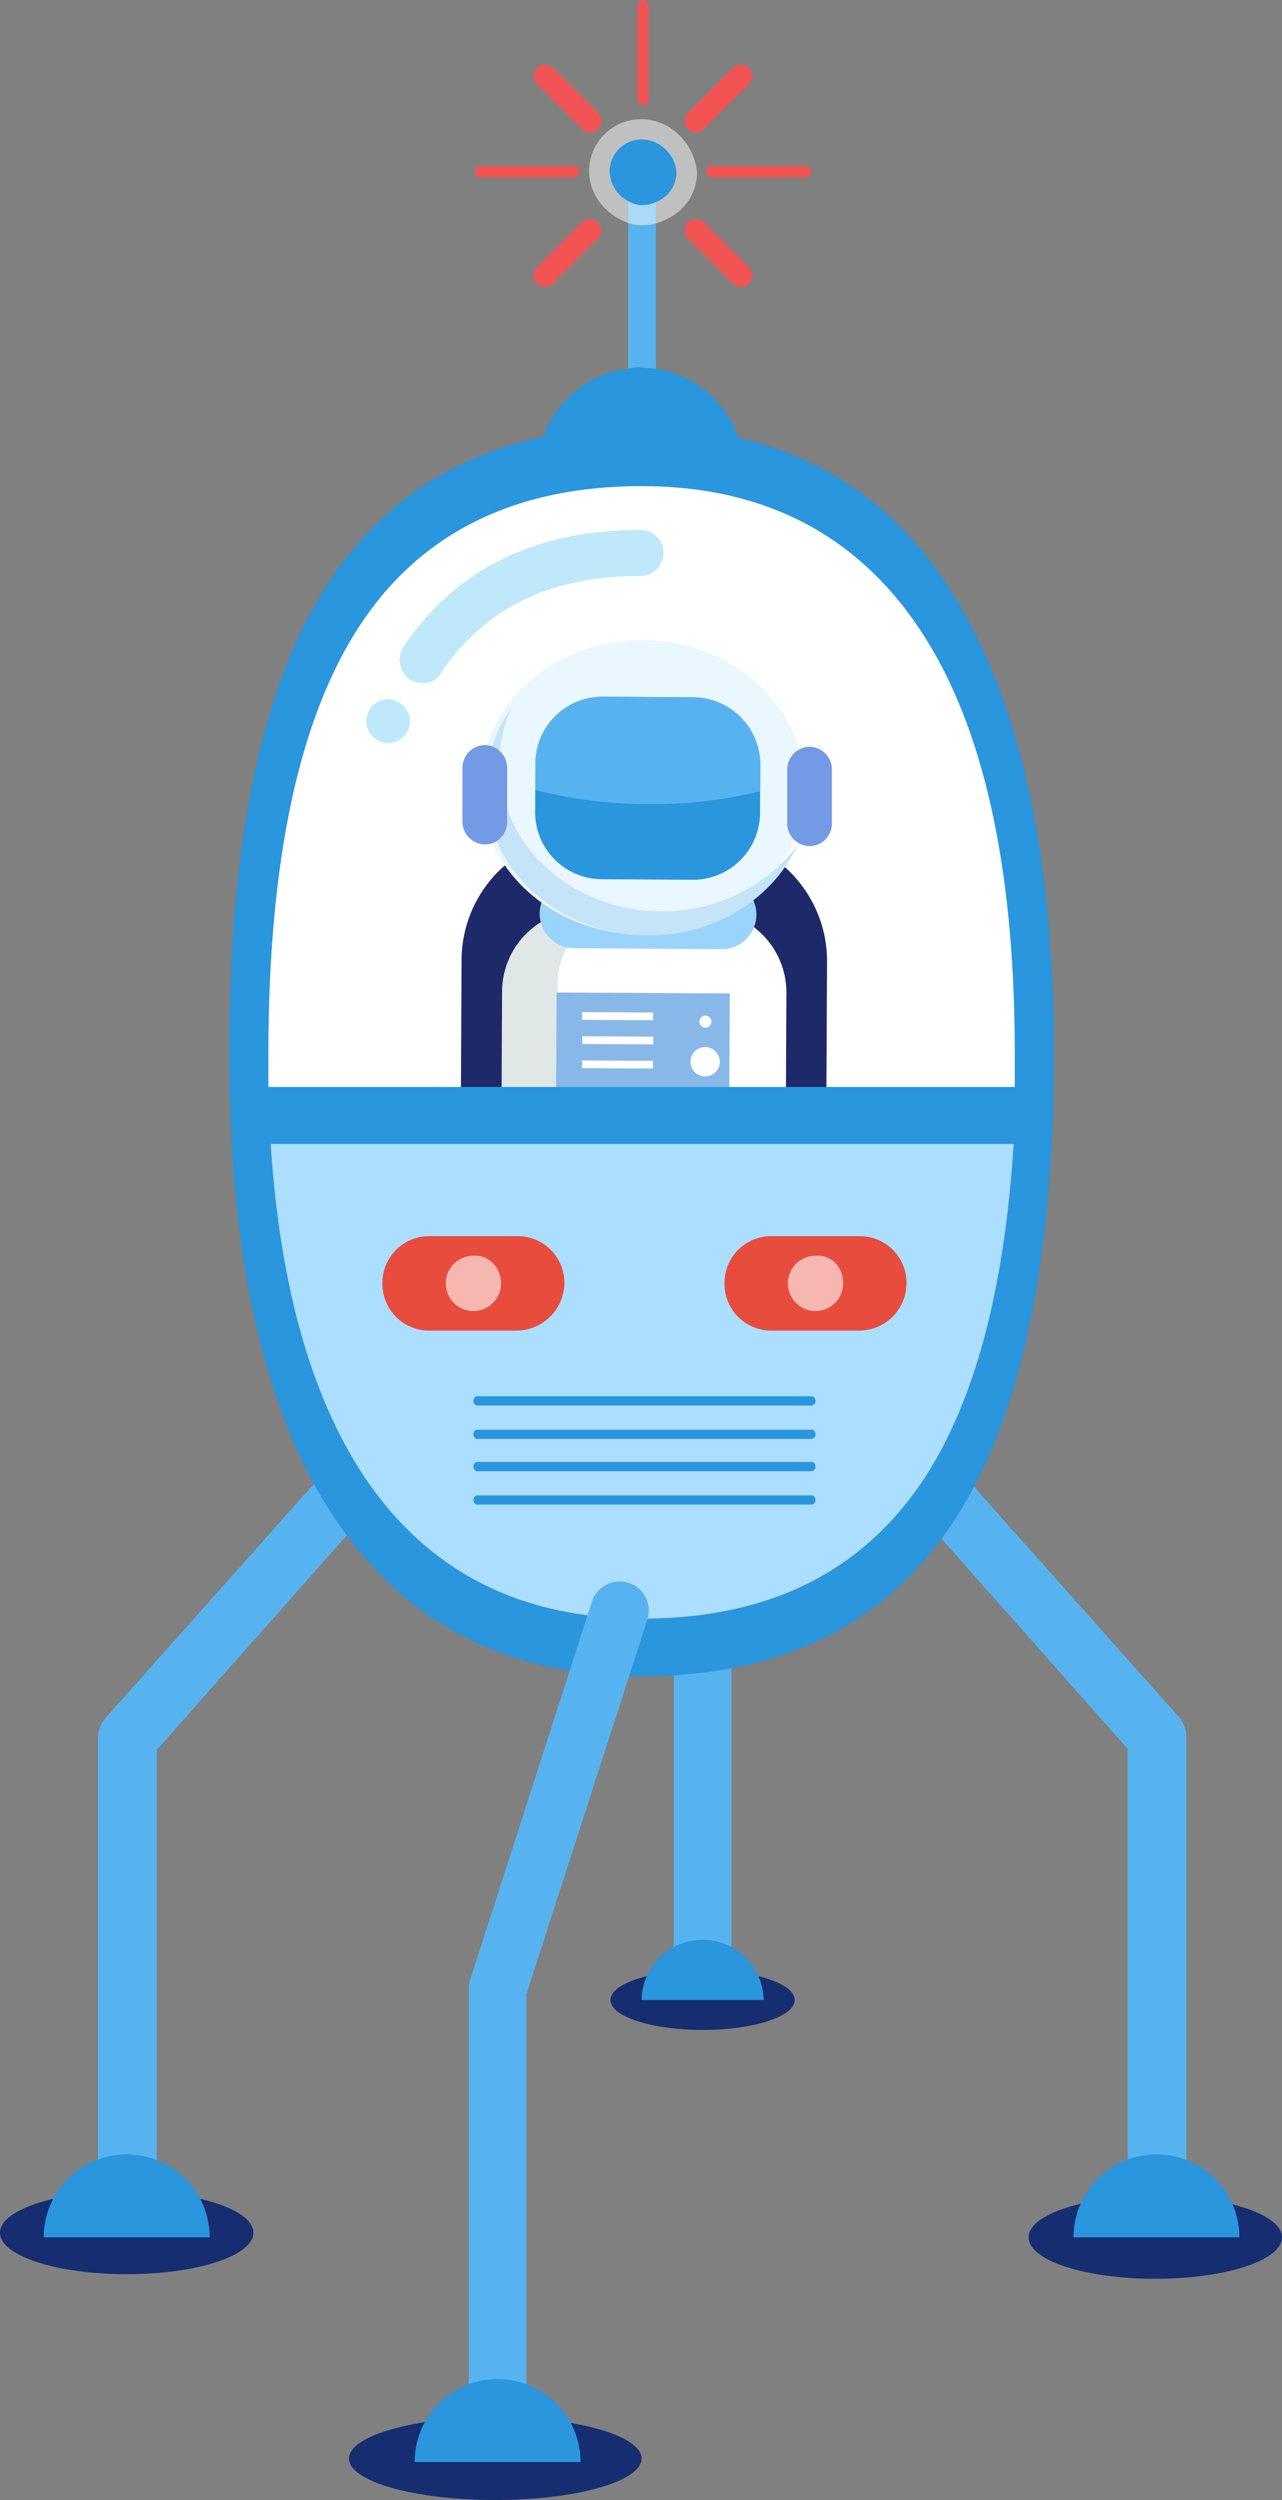 <svg xmlns="http://www.w3.org/2000/svg" viewBox="0 0 372.791 726.8"><rect x="0" y="0" width="372.791" height="726.8" fill="#808080" stroke="none"/><defs><style>.cls-1{fill:#172d72}.cls-2{fill:#57b3ef}.cls-3{fill:#2996dd}.cls-21,.cls-4{fill:#fff}.cls-5{fill:#f15353}.cls-11{fill:#dfe8e6}.cls-12{fill:#9ad4fa}.cls-15{fill:#739be5}.cls-18{fill:#67b2e3}.cls-20{fill:#e84c3d}.cls-21{opacity:.6}</style></defs><g id="Group_281" data-name="Group 281" transform="translate(-1087.348 -361)"><path id="Path_22" data-name="Path 22" class="cls-1" d="M73.687 203.058c0 6.7-16.412 12.058-36.844 12.058S0 209.757 0 203.058 16.412 191 36.844 191s36.843 5.359 36.843 12.058z" transform="translate(1087.348 807.035)"/><path id="Path_23" data-name="Path 23" class="cls-1" d="M162.987 203.458c0 6.7-16.412 12.058-36.844 12.058S89.3 210.157 89.3 203.458s16.412-12.058 36.844-12.058 36.843 5.359 36.843 12.058z" transform="translate(1297.151 807.975)"/><g id="Group_12" data-name="Group 12" transform="translate(1355.914 790.65)"><path id="Path_24" data-name="Path 24" class="cls-2" d="M147.9 343.5a8.292 8.292 0 0 1-8.374-8.374V207.851l-57.277-64.644a8.539 8.539 0 1 1 12.728-11.388l59.62 66.988a9.1 9.1 0 0 1 2.01 5.694v130.293a9.094 9.094 0 0 1-8.707 8.706z" transform="translate(-80.183 -129.083)"/></g><path id="Path_25" data-name="Path 25" class="cls-3" d="M141.432 211.916a24.116 24.116 0 1 0-48.232 0z" transform="translate(1306.314 799.517)"/><g id="Group_13" data-name="Group 13" transform="translate(1115.818 790.985)"><path id="Path_26" data-name="Path 26" class="cls-2" d="M16.874 343.268a8.292 8.292 0 0 1-8.374-8.374V204.6a9.1 9.1 0 0 1 2.01-5.694l59.62-66.988a8.539 8.539 0 0 1 12.728 11.388l-57.276 64.645v127.278a8.762 8.762 0 0 1-8.708 8.039z" transform="translate(-8.5 -129.183)"/></g><path id="Path_27" data-name="Path 27" class="cls-3" d="M3.8 211.916a24.116 24.116 0 1 1 48.232 0z" transform="translate(1096.275 799.517)"/><ellipse id="Ellipse_13" data-name="Ellipse 13" class="cls-1" cx="26.795" cy="8.708" rx="26.795" ry="8.708" transform="translate(1264.867 933.727)"/><g id="Group_14" data-name="Group 14" transform="translate(1283.289 833.579)"><path id="Path_29" data-name="Path 29" class="cls-2" d="M66.874 248.412a8.292 8.292 0 0 1-8.374-8.374v-89.764a8.374 8.374 0 0 1 16.747 0v89.764a8.292 8.292 0 0 1-8.373 8.374z" transform="translate(-58.5 -141.9)"/></g><path id="Path_30" data-name="Path 30" class="cls-3" d="M55.7 186.852a17.752 17.752 0 0 1 35.5 0z" transform="translate(1218.21 755.583)"/><g id="Group_15" data-name="Group 15" transform="translate(1154.001 485.239)"><path id="Path_31" data-name="Path 31" class="cls-3" d="M259.719 219.774c0 61.294-9.713 106.846-29.475 136.656s-49.906 44.547-90.434 44.547q-58.782 0-89.43-46.222c-20.431-30.815-30.48-75.7-30.48-134.982 0-62.3 9.713-108.186 29.475-137.661S99.281 37.9 139.474 37.9q59.285 0 89.43 46.222c20.431 31.15 30.815 76.367 30.815 135.652z" transform="translate(-19.9 -37.9)"/></g><path id="Path_32" data-name="Path 32" class="cls-2" d="M62.439 67.641V17.4a7.956 7.956 0 0 1-4.019 1 8.918 8.918 0 0 1-4.019-1v49.906c1.34 0 2.68-.335 3.684-.335a41.157 41.157 0 0 1 4.354.67z" transform="translate(1215.635 401.88)"/><path id="Path_33" data-name="Path 33" class="cls-3" d="M79.824 32.635c-1.34 0-2.68-.335-4.019-.335a12.559 12.559 0 0 0-3.684.335A30.318 30.318 0 0 0 47 54.071a131.059 131.059 0 0 1 28.805-3.014 111.464 111.464 0 0 1 28.805 3.349c-2.679-11.388-12.728-20.096-24.786-21.771z" transform="translate(1197.771 435.534)"/><path id="Path_36" data-name="Path 36" class="cls-4" d="M240.342 207.792c0-53.926-9.043-95.124-27.465-122.924S167.325 43 131.821 43C95.313 43 67.847 56.4 50.1 83.193s-26.8 68.328-26.8 124.933v9.713h217.043l-.001-10.047z" transform="translate(1142.089 459.321)"/><g id="Group_32" data-name="Group 32" transform="translate(1225.42 361)"><g id="Group_22" data-name="Group 22" transform="translate(47.227)"><path id="Path_45" data-name="Path 45" class="cls-5" d="M56.875 30.48a1.582 1.582 0 0 1-1.675-1.675V1.675a1.675 1.675 0 0 1 3.349 0v27.13a1.582 1.582 0 0 1-1.674 1.675z" transform="translate(-55.2)"/></g><g id="Group_23" data-name="Group 23" transform="translate(67.323 48.232)"><path id="Path_46" data-name="Path 46" class="cls-5" d="M90.005 17.749h-27.13a1.582 1.582 0 0 1-1.675-1.674 1.582 1.582 0 0 1 1.675-1.675h27.13a1.582 1.582 0 0 1 1.675 1.675 1.582 1.582 0 0 1-1.675 1.674z" transform="translate(-61.2 -14.4)"/></g><g id="Group_24" data-name="Group 24" transform="translate(60.96 18.757)"><path id="Path_47" data-name="Path 47" class="cls-5" d="M62.649 25.362a3.041 3.041 0 0 1-2.345-1 3.238 3.238 0 0 1 0-4.689L73.368 6.6a3.238 3.238 0 0 1 4.689 0 3.238 3.238 0 0 1 0 4.689L64.994 24.357a3.618 3.618 0 0 1-2.345 1.005z" transform="translate(-59.3 -5.6)"/></g><g id="Group_25" data-name="Group 25" transform="translate(0 48.232)"><path id="Path_48" data-name="Path 48" class="cls-5" d="M69.905 17.749h-27.13a1.582 1.582 0 0 1-1.675-1.674 1.582 1.582 0 0 1 1.675-1.675h27.13a1.582 1.582 0 0 1 1.675 1.675 1.794 1.794 0 0 1-1.675 1.674z" transform="translate(-41.1 -14.4)"/></g><g id="Group_26" data-name="Group 26" transform="translate(17.082 18.757)"><path id="Path_49" data-name="Path 49" class="cls-5" d="M62.612 25.362a3.041 3.041 0 0 1-2.345-1L47.2 11.294a3.238 3.238 0 0 1 0-4.689 3.238 3.238 0 0 1 4.689 0l13.068 13.063a3.238 3.238 0 0 1 0 4.689 3.618 3.618 0 0 1-2.345 1.005z" transform="translate(-46.2 -5.6)"/></g><g id="Group_27" data-name="Group 27" transform="translate(60.96 63.639)"><path id="Path_50" data-name="Path 50" class="cls-5" d="M75.712 38.762a3.041 3.041 0 0 1-2.345-1L60.3 24.694A3.316 3.316 0 0 1 64.994 20l13.063 13.068a3.238 3.238 0 0 1 0 4.689 3.618 3.618 0 0 1-2.345 1.005z" transform="translate(-59.3 -19)"/></g><g id="Group_28" data-name="Group 28" transform="translate(17.082 63.639)"><path id="Path_51" data-name="Path 51" class="cls-5" d="M49.549 38.762a3.041 3.041 0 0 1-2.345-1 3.238 3.238 0 0 1 0-4.689L60.268 20a3.316 3.316 0 0 1 4.689 4.689L51.894 37.757a3.041 3.041 0 0 1-2.345 1.005z" transform="translate(-46.2 -19)"/></g></g><g id="Group_29" data-name="Group 29" transform="translate(1203.532 515.049)" opacity=".4"><path id="Path_52" data-name="Path 52" d="M41.427 91.347a6.752 6.752 0 0 1-3.684-1 6.946 6.946 0 0 1-2.01-9.378c15.072-22.776 38.518-34.164 69-34.164a6.7 6.7 0 1 1 0 13.4c-26.46 0-45.217 9.378-57.945 28.135a5.682 5.682 0 0 1-5.361 3.007z" transform="translate(-34.688 -46.8)" fill="#5ec9f2"/></g><path id="Path_53" data-name="Path 53" d="M44.528 67.864a6.364 6.364 0 1 1-6.364-6.364 6.588 6.588 0 0 1 6.364 6.364z" transform="translate(1162.059 502.786)" fill="#5ec9f2" opacity=".4"/><path id="Path_67" data-name="Path 67" d="M68.051 12.1A15.125 15.125 0 0 0 52.9 27.251c0 5.952 3.788 11.363 9.2 14.069a12.854 12.854 0 0 0 6.493 1.623 14.408 14.408 0 0 0 6.493-1.623 14.938 14.938 0 0 0 9.2-14.069C83.2 18.593 76.168 12.1 68.051 12.1z" transform="translate(1205.748 383.552)" opacity=".5" fill="#fff"/><path id="Path_68" data-name="Path 68" class="cls-3" d="M62.278 12.1a9.362 9.362 0 0 0-9.378 9.378 9.976 9.976 0 0 0 5.694 8.708 7.956 7.956 0 0 0 4.019 1 8.918 8.918 0 0 0 4.019-1 9.246 9.246 0 0 0 5.694-8.708A10.429 10.429 0 0 0 62.278 12.1z" transform="translate(1211.727 389.428)"/><g id="Group_263" data-name="Group 263" transform="rotate(2 -289.984 -8142.007)"><path id="XMLID_66_" d="M154.61 152.37l-35.378 20.14a32.893 32.893 0 0 1-44.786-12.19l-30.476-53.4A36.6 36.6 0 0 1 57.617 57.1L86.5 40.67a36.6 36.6 0 0 1 49.821 13.648l30.476 53.4a32.77 32.77 0 0 1-12.187 44.652z" transform="rotate(28 -166.826 3318.69)" fill="#1e2969"/><path id="XMLID_63_" class="cls-11" d="M52.2 163.909l53.134 7.155L108.116 150l-32.066-4.24a21.091 21.091 0 0 0-23.85 18.149z" transform="rotate(28 -240.466 3309.346)"/><path id="XMLID_58_" class="cls-11" d="M77.653 103.2L70.1 159.381l32.331 4.373 3.975-29.416a18.539 18.539 0 0 1 11.13-14.708c-3.048-4.108-6.228-8.215-9.673-12.19z" transform="rotate(28 -215.759 3327.908)"/><path id="XMLID_57_" class="cls-4" d="M111.155 84.8L99.1 113.288h-.4c3.445 3.975 6.493 8.083 9.673 12.19a18.935 18.935 0 0 1 14.973-.133l27.428 11.66 12.72-29.946z" transform="rotate(28 -208.404 3349.56)"/><path id="XMLID_56_" class="cls-4" d="M178.346 93.623l-20.936 49.424-19.61-8.347 12.588-29.813a21.3 21.3 0 0 1 27.958-11.263z" transform="rotate(28 -219.392 3373.917)"/><path id="XMLID_55_" class="cls-12" transform="matrix(-.777 .63 -.63 -.777 1678.58 674.127)" d="M0 0h53.664v13.118H0z"/><path id="XMLID_46_" class="cls-4" d="M82.36 24.12l-1.458-4.9L76 17.76l4.9-1.46 1.458-4.9 1.458 4.9 4.9 1.458-4.9 1.458z" transform="rotate(28 -156.821 3346.682)"/><path id="XMLID_43_" class="cls-4" d="M151.095 106.074l-71.817 40.943-24.513-42.931a23.834 23.834 0 0 1 8.878-32.463l30.475-17.358a23.834 23.834 0 0 1 32.463 8.878z" transform="rotate(28 -178.796 3324.33)"/><path id="XMLID_40_" class="cls-11" d="M98.458 142.807L67.718 90.2a23.915 23.915 0 0 1 1.722-26.1l-5.7 3.313a23.834 23.834 0 0 0-8.878 32.463l24.513 42.931h19.08z" transform="rotate(28 -187.263 3322.29)"/><path id="XMLID_39_" class="cls-12" d="M103.941 63.618l-37.233 21.2a10.157 10.157 0 0 1-13.78-3.71 10.157 10.157 0 0 1 3.71-13.78l37.233-21.2a10.157 10.157 0 0 1 13.78 3.71 10.041 10.041 0 0 1-3.71 13.78z" transform="rotate(28 -174.64 3325.328)"/><ellipse id="XMLID_36_" cx="47.171" cy="42.798" rx="47.171" ry="42.798" transform="rotate(-1.695 17279.907 -51453.304)" fill="#ebf7ff"/><path id="XMLID_33_" d="M116.706 30.7c-1.458 14.443-10.335 28.621-24.778 36.836-22.658 12.853-50.484 6.758-62.277-13.913a39.21 39.21 0 0 1-4.9-15.635 40.333 40.333 0 0 0 4.9 23.718C41.444 82.244 69.27 88.471 91.928 75.619c17.225-9.673 26.5-27.826 24.778-44.919z" transform="rotate(28 -161.049 3309.976)" fill="#c6e4f7"/><path id="XMLID_30_" class="cls-3" d="M92.764 22.094l7.023 12.323a19.5 19.5 0 0 1-7.288 26.5L69.444 74.035a19.5 19.5 0 0 1-26.5-7.288L35.92 54.424a19.5 19.5 0 0 1 7.288-26.5l23.056-13.118a19.618 19.618 0 0 1 26.5 7.288z" transform="rotate(28 -150.505 3318.73)"/><path id="XMLID_29_" class="cls-2" d="M92.764 22.094l3.843 6.758a132.3 132.3 0 0 1-26.5 19.61 131.568 131.568 0 0 1-30.343 12.72l-3.844-6.758a19.5 19.5 0 0 1 7.288-26.5l23.056-13.118a19.618 19.618 0 0 1 26.5 7.288z" transform="rotate(28 -150.505 3318.73)"/><path id="XMLID_26_" class="cls-15" d="M38.93 71.445a6.651 6.651 0 0 1-8.878-2.385L22.1 55.28a6.651 6.651 0 0 1 2.387-8.88 6.651 6.651 0 0 1 8.878 2.385l7.95 13.78a6.467 6.467 0 0 1-2.385 8.88z" transform="rotate(28 -170.223 3305.42)"/><path id="XMLID_23_" class="cls-15" d="M100.83 36.145a6.651 6.651 0 0 1-8.878-2.385L84 19.98a6.651 6.651 0 0 1 2.387-8.88 6.651 6.651 0 0 1 8.878 2.385l7.95 13.78a6.584 6.584 0 0 1-2.385 8.88z" transform="rotate(28 -157.256 3351.548)"/><path id="XMLID_22_" d="M47.8 66.46l1.855-1.06z" transform="rotate(28 -187.47 3319.503)" fill="#adcede"/><path id="XMLID_20_" transform="rotate(-1.695 20735.675 -52267.425)" fill="#87b8e8" d="M0 0h50.351v27.693H0z"/><path id="XMLID_19_" class="cls-4" d="M105.058 81.127a4.273 4.273 0 1 1-5.83-1.59 4.3 4.3 0 0 1 5.83 1.59z" transform="rotate(28 -204.34 3349.447)"/><path id="XMLID_18_" class="cls-4" d="M97.907 74.122a1.75 1.75 0 1 1-2.385-.663 1.767 1.767 0 0 1 2.385.663z" transform="rotate(28 -200.183 3348.78)"/><path id="XMLID_17_" class="cls-4" transform="rotate(-1.695 20923.214 -52521.624)" d="M0 0h20.67v2.253H0z"/><path id="XMLID_16_" class="cls-4" transform="rotate(-1.695 21160.504 -52527.986)" d="M0 0h20.67v2.253H0z"/><path id="XMLID_15_" class="cls-4" transform="rotate(-1.695 21397.828 -52529.884)" d="M0 0h20.67v2.253H0z"/><path id="XMLID_3_" class="cls-12" d="M121.16 125.073l16.7-31.4a3.91 3.91 0 0 0-1.59-5.168 3.91 3.91 0 0 0-5.168 1.59l-16.7 31.4a3.91 3.91 0 0 0 1.59 5.168 3.759 3.759 0 0 0 5.168-1.59z" transform="rotate(28 -213.033 3358.997)"/><path id="Path_130" data-name="Path 130" class="cls-11" d="M4146 428.447l-6.431 46.8 32.707 4.438 6.214-48.455z" transform="rotate(28 2413.56 -4699.837)"/><path id="XMLID_6_" class="cls-18" d="M107.79 130.377l-35.511-1.723a3.737 3.737 0 0 1-3.578-3.975 3.737 3.737 0 0 1 3.975-3.578l35.511 1.723a3.737 3.737 0 0 1 3.578 3.975 3.662 3.662 0 0 1-3.975 3.578z" transform="rotate(28 -227.206 3324.081)"/><path id="XMLID_62_" class="cls-18" d="M.046.437L53.8 0l-.046 13.65L0 14.089z" transform="rotate(35.625 -294.107 2658.255)"/></g><path id="Rectangle_132" data-name="Rectangle 132" class="cls-3" transform="translate(1162 677)" d="M0 0h223v63H0z"/><g id="Group_264" data-name="Group 264"><path id="Path_35" data-name="Path 35" d="M50.3 196.228c18.422 27.8 45.217 41.868 81.056 41.868 36.844 0 63.974-13.4 82.061-40.528q22.106-33.662 26.125-97.468H23.5c2.68 41.2 11.723 73.017 26.8 96.128z" transform="translate(1142.559 593.473)" fill="#acdeff"/><path id="Path_39" data-name="Path 39" class="cls-20" d="M72.388 135.565H46.933A13.583 13.583 0 0 1 33.2 121.833 13.583 13.583 0 0 1 46.933 108.1h25.455a13.583 13.583 0 0 1 13.733 13.733 14.018 14.018 0 0 1-13.733 13.732z" transform="translate(1165.348 612.269)"/><path id="Path_40" data-name="Path 40" class="cls-20" d="M102.088 135.565H76.633A13.583 13.583 0 0 1 62.9 121.833 13.583 13.583 0 0 1 76.633 108.1h25.456a13.583 13.583 0 0 1 13.733 13.733 13.794 13.794 0 0 1-13.734 13.732z" transform="translate(1235.126 612.269)"/><g id="Group_21" data-name="Group 21" transform="translate(1225.009 766.925)"><g id="Group_17" data-name="Group 17"><path id="Path_41" data-name="Path 41" class="cls-3" d="M133.464 124.68H36.171c-.485 0-.971-.67-.971-1.34s.485-1.34.971-1.34h97.537c.485 0 .971.67.971 1.34a1.286 1.286 0 0 1-1.215 1.34z" transform="translate(-35.2 -122)"/></g><g id="Group_18" data-name="Group 18" transform="translate(0 9.713)"><path id="Path_42" data-name="Path 42" class="cls-3" d="M133.464 127.58H36.171c-.485 0-.971-.67-.971-1.34s.485-1.34.971-1.34h97.537c.485 0 .971.67.971 1.34a1.286 1.286 0 0 1-1.215 1.34z" transform="translate(-35.2 -124.9)"/></g><g id="Group_19" data-name="Group 19" transform="translate(0 19.092)"><path id="Path_43" data-name="Path 43" class="cls-3" d="M133.464 130.38H36.171c-.485 0-.971-.67-.971-1.34s.485-1.34.971-1.34h97.537c.485 0 .971.67.971 1.34a1.286 1.286 0 0 1-1.215 1.34z" transform="translate(-35.2 -127.7)"/></g><g id="Group_20" data-name="Group 20" transform="translate(0 28.805)"><path id="Path_44" data-name="Path 44" class="cls-3" d="M133.464 133.28H36.171c-.485 0-.971-.67-.971-1.34s.485-1.34.971-1.34h97.537c.485 0 .971.67.971 1.34a1.286 1.286 0 0 1-1.215 1.34z" transform="translate(-35.2 -130.6)"/></g></g><path id="Path_54" data-name="Path 54" class="cls-21" d="M54.777 117.853a8.039 8.039 0 1 1-8.039-8.039c4.355-.334 8.039 3.35 8.039 8.039z" transform="translate(1178.27 616.248)"/><path id="Path_55" data-name="Path 55" class="cls-21" d="M84.477 117.853a8.039 8.039 0 1 1-8.039-8.039c4.69-.334 8.039 3.35 8.039 8.039z" transform="translate(1248.048 616.248)"/></g><g id="Group_265" data-name="Group 265"><path id="Path_28" data-name="Path 28" class="cls-1" d="M115.375 222.658c0 6.7-19.092 12.058-42.538 12.058S30.3 229.357 30.3 222.658 49.392 210.6 72.838 210.6s42.537 5.359 42.537 12.058z" transform="translate(1158.535 853.084)"/><g id="Group_16" data-name="Group 16" transform="translate(1223.669 820.682)"><path id="Path_37" data-name="Path 37" class="cls-2" d="M49.074 387.751a8.292 8.292 0 0 1-8.374-8.374V256.788a7.375 7.375 0 0 1 .335-2.679l35.5-110.2a8.473 8.473 0 0 1 16.077 5.359l-35.165 108.86v121.249c.335 4.689-3.684 8.374-8.373 8.374z" transform="translate(-40.7 -138.049)"/></g><path id="Path_38" data-name="Path 38" class="cls-3" d="M36 231.416a24.116 24.116 0 0 1 48.232 0z" transform="translate(1171.927 845.331)"/></g></g></svg>